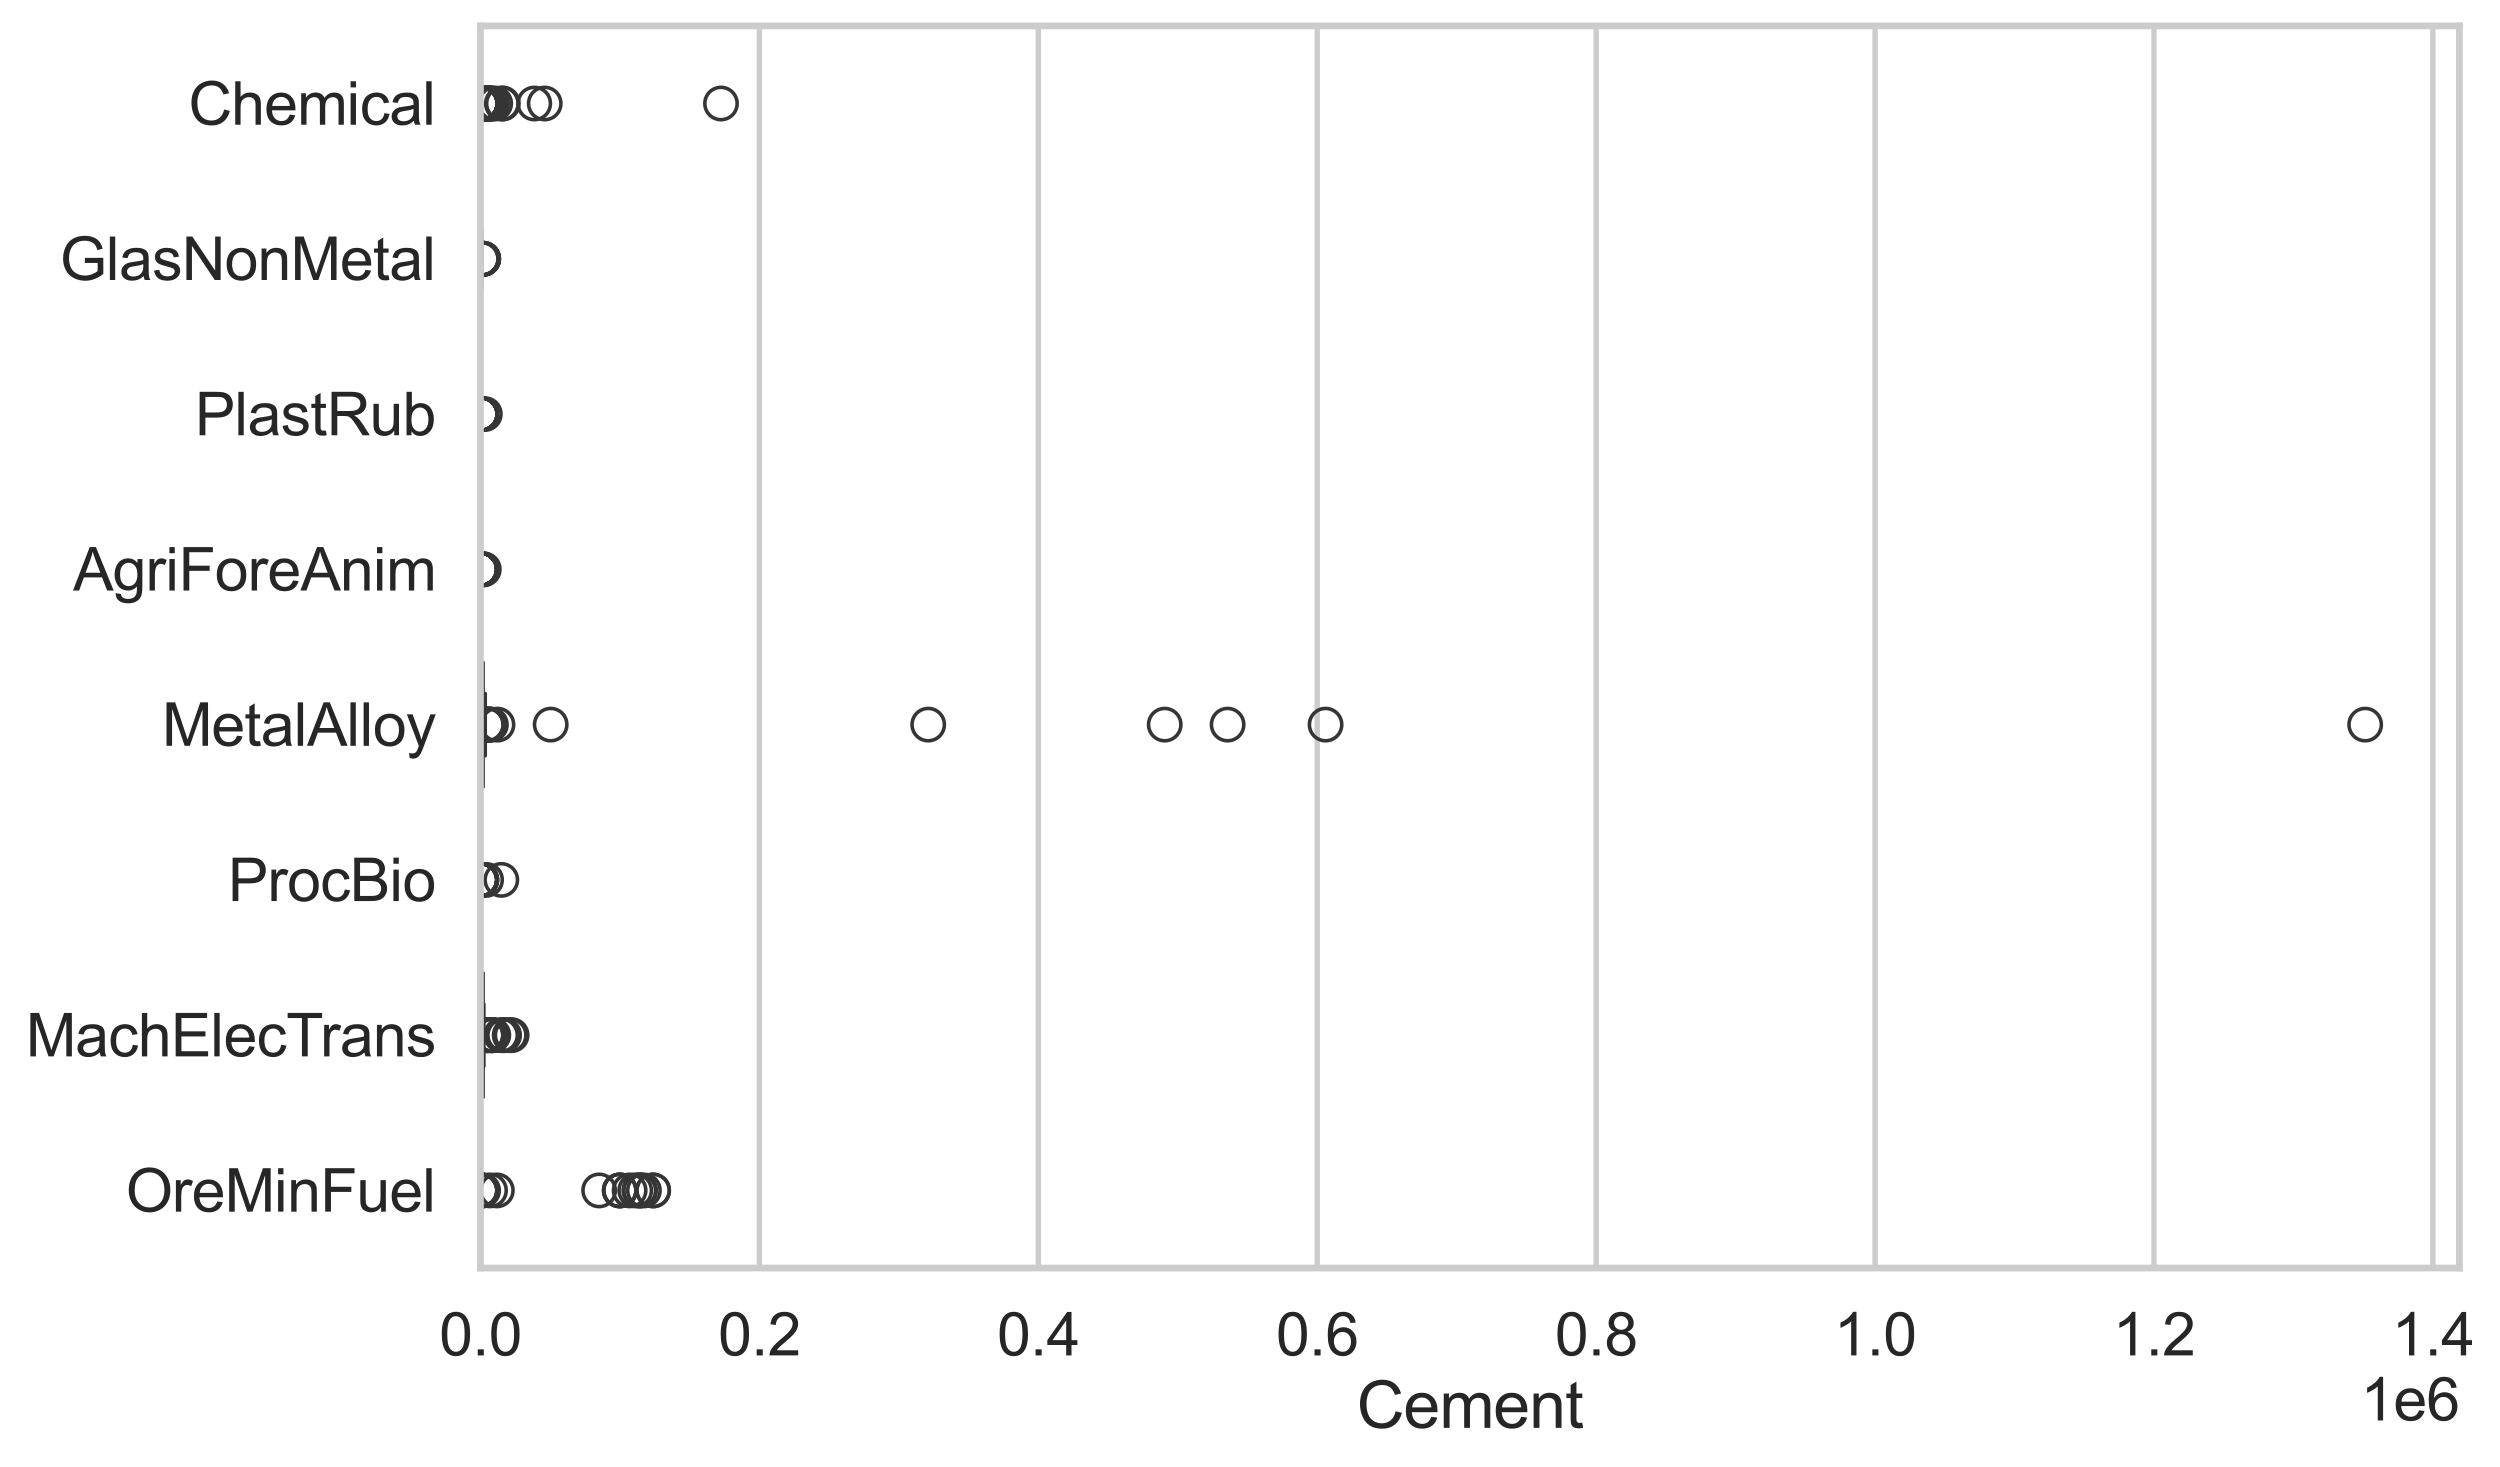 <?xml version="1.0" encoding="utf-8" standalone="no"?>
<!DOCTYPE svg PUBLIC "-//W3C//DTD SVG 1.1//EN"
  "http://www.w3.org/Graphics/SVG/1.1/DTD/svg11.dtd">
<svg xmlns:xlink="http://www.w3.org/1999/xlink" width="695.668pt" height="408.111pt" viewBox="0 0 695.668 408.111" xmlns="http://www.w3.org/2000/svg" version="1.1">
 <defs>
  <style type="text/css">*{stroke-linejoin: round; stroke-linecap: butt}</style>
 </defs>
 <g id="figure_1">
  <g id="patch_1">
   <path d="M 0 408.111 
L 695.668 408.111 
L 695.668 0 
L 0 0 
z
" style="fill: #ffffff"/>
  </g>
  <g id="axes_1">
   <g id="patch_2">
    <path d="M 133.697 352.86 
L 684.372 352.86 
L 684.372 7.2 
L 133.697 7.2 
z
" style="fill: #ffffff"/>
   </g>
   <g id="matplotlib.axis_1">
    <g id="xtick_1">
     <g id="line2d_1">
      <path d="M 133.697 352.86 
L 133.697 7.2 
" clip-path="url(#pfa78c05042)" style="fill: none; stroke: #cccccc; stroke-width: 1.5; stroke-linecap: round"/>
     </g>
     <g id="text_1">
      <!-- 0.0 -->
      <g style="fill: #262626" transform="translate(122.229 377.17) scale(0.165 -0.165)">
       <defs>
        <path id="ArialMT-30" d="M 266 2259 
Q 266 3072 433 3567 
Q 600 4063 929 4331 
Q 1259 4600 1759 4600 
Q 2128 4600 2406 4451 
Q 2684 4303 2865 4023 
Q 3047 3744 3150 3342 
Q 3253 2941 3253 2259 
Q 3253 1453 3087 958 
Q 2922 463 2592 192 
Q 2263 -78 1759 -78 
Q 1097 -78 719 397 
Q 266 969 266 2259 
z
M 844 2259 
Q 844 1131 1108 757 
Q 1372 384 1759 384 
Q 2147 384 2411 759 
Q 2675 1134 2675 2259 
Q 2675 3391 2411 3762 
Q 2147 4134 1753 4134 
Q 1366 4134 1134 3806 
Q 844 3388 844 2259 
z
" transform="scale(0.016)"/>
        <path id="ArialMT-2e" d="M 581 0 
L 581 641 
L 1222 641 
L 1222 0 
L 581 0 
z
" transform="scale(0.016)"/>
       </defs>
       <use xlink:href="#ArialMT-30"/>
       <use xlink:href="#ArialMT-2e" transform="translate(55.615 0)"/>
       <use xlink:href="#ArialMT-30" transform="translate(83.398 0)"/>
      </g>
     </g>
    </g>
    <g id="xtick_2">
     <g id="line2d_2">
      <path d="M 211.312 352.86 
L 211.312 7.2 
" clip-path="url(#pfa78c05042)" style="fill: none; stroke: #cccccc; stroke-width: 1.5; stroke-linecap: round"/>
     </g>
     <g id="text_2">
      <!-- 0.2 -->
      <g style="fill: #262626" transform="translate(199.844 377.17) scale(0.165 -0.165)">
       <defs>
        <path id="ArialMT-32" d="M 3222 541 
L 3222 0 
L 194 0 
Q 188 203 259 391 
Q 375 700 629 1000 
Q 884 1300 1366 1694 
Q 2113 2306 2375 2664 
Q 2638 3022 2638 3341 
Q 2638 3675 2398 3904 
Q 2159 4134 1775 4134 
Q 1369 4134 1125 3890 
Q 881 3647 878 3216 
L 300 3275 
Q 359 3922 746 4261 
Q 1134 4600 1788 4600 
Q 2447 4600 2831 4234 
Q 3216 3869 3216 3328 
Q 3216 3053 3103 2787 
Q 2991 2522 2730 2228 
Q 2469 1934 1863 1422 
Q 1356 997 1212 845 
Q 1069 694 975 541 
L 3222 541 
z
" transform="scale(0.016)"/>
       </defs>
       <use xlink:href="#ArialMT-30"/>
       <use xlink:href="#ArialMT-2e" transform="translate(55.615 0)"/>
       <use xlink:href="#ArialMT-32" transform="translate(83.398 0)"/>
      </g>
     </g>
    </g>
    <g id="xtick_3">
     <g id="line2d_3">
      <path d="M 288.926 352.86 
L 288.926 7.2 
" clip-path="url(#pfa78c05042)" style="fill: none; stroke: #cccccc; stroke-width: 1.5; stroke-linecap: round"/>
     </g>
     <g id="text_3">
      <!-- 0.4 -->
      <g style="fill: #262626" transform="translate(277.459 377.17) scale(0.165 -0.165)">
       <defs>
        <path id="ArialMT-34" d="M 2069 0 
L 2069 1097 
L 81 1097 
L 81 1613 
L 2172 4581 
L 2631 4581 
L 2631 1613 
L 3250 1613 
L 3250 1097 
L 2631 1097 
L 2631 0 
L 2069 0 
z
M 2069 1613 
L 2069 3678 
L 634 1613 
L 2069 1613 
z
" transform="scale(0.016)"/>
       </defs>
       <use xlink:href="#ArialMT-30"/>
       <use xlink:href="#ArialMT-2e" transform="translate(55.615 0)"/>
       <use xlink:href="#ArialMT-34" transform="translate(83.398 0)"/>
      </g>
     </g>
    </g>
    <g id="xtick_4">
     <g id="line2d_4">
      <path d="M 366.541 352.86 
L 366.541 7.2 
" clip-path="url(#pfa78c05042)" style="fill: none; stroke: #cccccc; stroke-width: 1.5; stroke-linecap: round"/>
     </g>
     <g id="text_4">
      <!-- 0.6 -->
      <g style="fill: #262626" transform="translate(355.074 377.17) scale(0.165 -0.165)">
       <defs>
        <path id="ArialMT-36" d="M 3184 3459 
L 2625 3416 
Q 2550 3747 2413 3897 
Q 2184 4138 1850 4138 
Q 1581 4138 1378 3988 
Q 1113 3794 959 3422 
Q 806 3050 800 2363 
Q 1003 2672 1297 2822 
Q 1591 2972 1913 2972 
Q 2475 2972 2870 2558 
Q 3266 2144 3266 1488 
Q 3266 1056 3080 686 
Q 2894 316 2569 119 
Q 2244 -78 1831 -78 
Q 1128 -78 684 439 
Q 241 956 241 2144 
Q 241 3472 731 4075 
Q 1159 4600 1884 4600 
Q 2425 4600 2770 4297 
Q 3116 3994 3184 3459 
z
M 888 1484 
Q 888 1194 1011 928 
Q 1134 663 1356 523 
Q 1578 384 1822 384 
Q 2178 384 2434 671 
Q 2691 959 2691 1453 
Q 2691 1928 2437 2201 
Q 2184 2475 1800 2475 
Q 1419 2475 1153 2201 
Q 888 1928 888 1484 
z
" transform="scale(0.016)"/>
       </defs>
       <use xlink:href="#ArialMT-30"/>
       <use xlink:href="#ArialMT-2e" transform="translate(55.615 0)"/>
       <use xlink:href="#ArialMT-36" transform="translate(83.398 0)"/>
      </g>
     </g>
    </g>
    <g id="xtick_5">
     <g id="line2d_5">
      <path d="M 444.156 352.86 
L 444.156 7.2 
" clip-path="url(#pfa78c05042)" style="fill: none; stroke: #cccccc; stroke-width: 1.5; stroke-linecap: round"/>
     </g>
     <g id="text_5">
      <!-- 0.8 -->
      <g style="fill: #262626" transform="translate(432.688 377.17) scale(0.165 -0.165)">
       <defs>
        <path id="ArialMT-38" d="M 1131 2484 
Q 781 2613 612 2850 
Q 444 3088 444 3419 
Q 444 3919 803 4259 
Q 1163 4600 1759 4600 
Q 2359 4600 2725 4251 
Q 3091 3903 3091 3403 
Q 3091 3084 2923 2848 
Q 2756 2613 2416 2484 
Q 2838 2347 3058 2040 
Q 3278 1734 3278 1309 
Q 3278 722 2862 322 
Q 2447 -78 1769 -78 
Q 1091 -78 675 323 
Q 259 725 259 1325 
Q 259 1772 486 2073 
Q 713 2375 1131 2484 
z
M 1019 3438 
Q 1019 3113 1228 2906 
Q 1438 2700 1772 2700 
Q 2097 2700 2305 2904 
Q 2513 3109 2513 3406 
Q 2513 3716 2298 3927 
Q 2084 4138 1766 4138 
Q 1444 4138 1231 3931 
Q 1019 3725 1019 3438 
z
M 838 1322 
Q 838 1081 952 856 
Q 1066 631 1291 507 
Q 1516 384 1775 384 
Q 2178 384 2440 643 
Q 2703 903 2703 1303 
Q 2703 1709 2433 1975 
Q 2163 2241 1756 2241 
Q 1359 2241 1098 1978 
Q 838 1716 838 1322 
z
" transform="scale(0.016)"/>
       </defs>
       <use xlink:href="#ArialMT-30"/>
       <use xlink:href="#ArialMT-2e" transform="translate(55.615 0)"/>
       <use xlink:href="#ArialMT-38" transform="translate(83.398 0)"/>
      </g>
     </g>
    </g>
    <g id="xtick_6">
     <g id="line2d_6">
      <path d="M 521.771 352.86 
L 521.771 7.2 
" clip-path="url(#pfa78c05042)" style="fill: none; stroke: #cccccc; stroke-width: 1.5; stroke-linecap: round"/>
     </g>
     <g id="text_6">
      <!-- 1.0 -->
      <g style="fill: #262626" transform="translate(510.303 377.17) scale(0.165 -0.165)">
       <defs>
        <path id="ArialMT-31" d="M 2384 0 
L 1822 0 
L 1822 3584 
Q 1619 3391 1289 3197 
Q 959 3003 697 2906 
L 697 3450 
Q 1169 3672 1522 3987 
Q 1875 4303 2022 4600 
L 2384 4600 
L 2384 0 
z
" transform="scale(0.016)"/>
       </defs>
       <use xlink:href="#ArialMT-31"/>
       <use xlink:href="#ArialMT-2e" transform="translate(55.615 0)"/>
       <use xlink:href="#ArialMT-30" transform="translate(83.398 0)"/>
      </g>
     </g>
    </g>
    <g id="xtick_7">
     <g id="line2d_7">
      <path d="M 599.385 352.86 
L 599.385 7.2 
" clip-path="url(#pfa78c05042)" style="fill: none; stroke: #cccccc; stroke-width: 1.5; stroke-linecap: round"/>
     </g>
     <g id="text_7">
      <!-- 1.2 -->
      <g style="fill: #262626" transform="translate(587.918 377.17) scale(0.165 -0.165)">
       <use xlink:href="#ArialMT-31"/>
       <use xlink:href="#ArialMT-2e" transform="translate(55.615 0)"/>
       <use xlink:href="#ArialMT-32" transform="translate(83.398 0)"/>
      </g>
     </g>
    </g>
    <g id="xtick_8">
     <g id="line2d_8">
      <path d="M 677 352.86 
L 677 7.2 
" clip-path="url(#pfa78c05042)" style="fill: none; stroke: #cccccc; stroke-width: 1.5; stroke-linecap: round"/>
     </g>
     <g id="text_8">
      <!-- 1.4 -->
      <g style="fill: #262626" transform="translate(665.533 377.17) scale(0.165 -0.165)">
       <use xlink:href="#ArialMT-31"/>
       <use xlink:href="#ArialMT-2e" transform="translate(55.615 0)"/>
       <use xlink:href="#ArialMT-34" transform="translate(83.398 0)"/>
      </g>
     </g>
    </g>
    <g id="text_9">
     <!-- Cement -->
     <g style="fill: #262626" transform="translate(377.523 397.334) scale(0.18 -0.18)">
      <defs>
       <path id="ArialMT-43" d="M 3763 1606 
L 4369 1453 
Q 4178 706 3683 314 
Q 3188 -78 2472 -78 
Q 1731 -78 1267 223 
Q 803 525 561 1097 
Q 319 1669 319 2325 
Q 319 3041 592 3573 
Q 866 4106 1370 4382 
Q 1875 4659 2481 4659 
Q 3169 4659 3637 4309 
Q 4106 3959 4291 3325 
L 3694 3184 
Q 3534 3684 3231 3912 
Q 2928 4141 2469 4141 
Q 1941 4141 1586 3887 
Q 1231 3634 1087 3207 
Q 944 2781 944 2328 
Q 944 1744 1114 1308 
Q 1284 872 1643 656 
Q 2003 441 2422 441 
Q 2931 441 3284 734 
Q 3638 1028 3763 1606 
z
" transform="scale(0.016)"/>
       <path id="ArialMT-65" d="M 2694 1069 
L 3275 997 
Q 3138 488 2766 206 
Q 2394 -75 1816 -75 
Q 1088 -75 661 373 
Q 234 822 234 1631 
Q 234 2469 665 2931 
Q 1097 3394 1784 3394 
Q 2450 3394 2872 2941 
Q 3294 2488 3294 1666 
Q 3294 1616 3291 1516 
L 816 1516 
Q 847 969 1125 678 
Q 1403 388 1819 388 
Q 2128 388 2347 550 
Q 2566 713 2694 1069 
z
M 847 1978 
L 2700 1978 
Q 2663 2397 2488 2606 
Q 2219 2931 1791 2931 
Q 1403 2931 1139 2672 
Q 875 2413 847 1978 
z
" transform="scale(0.016)"/>
       <path id="ArialMT-6d" d="M 422 0 
L 422 3319 
L 925 3319 
L 925 2853 
Q 1081 3097 1340 3245 
Q 1600 3394 1931 3394 
Q 2300 3394 2536 3241 
Q 2772 3088 2869 2813 
Q 3263 3394 3894 3394 
Q 4388 3394 4653 3120 
Q 4919 2847 4919 2278 
L 4919 0 
L 4359 0 
L 4359 2091 
Q 4359 2428 4304 2576 
Q 4250 2725 4106 2815 
Q 3963 2906 3769 2906 
Q 3419 2906 3187 2673 
Q 2956 2441 2956 1928 
L 2956 0 
L 2394 0 
L 2394 2156 
Q 2394 2531 2256 2718 
Q 2119 2906 1806 2906 
Q 1569 2906 1367 2781 
Q 1166 2656 1075 2415 
Q 984 2175 984 1722 
L 984 0 
L 422 0 
z
" transform="scale(0.016)"/>
       <path id="ArialMT-6e" d="M 422 0 
L 422 3319 
L 928 3319 
L 928 2847 
Q 1294 3394 1984 3394 
Q 2284 3394 2536 3286 
Q 2788 3178 2913 3003 
Q 3038 2828 3088 2588 
Q 3119 2431 3119 2041 
L 3119 0 
L 2556 0 
L 2556 2019 
Q 2556 2363 2490 2533 
Q 2425 2703 2258 2804 
Q 2091 2906 1866 2906 
Q 1506 2906 1245 2678 
Q 984 2450 984 1813 
L 984 0 
L 422 0 
z
" transform="scale(0.016)"/>
       <path id="ArialMT-74" d="M 1650 503 
L 1731 6 
Q 1494 -44 1306 -44 
Q 1000 -44 831 53 
Q 663 150 594 308 
Q 525 466 525 972 
L 525 2881 
L 113 2881 
L 113 3319 
L 525 3319 
L 525 4141 
L 1084 4478 
L 1084 3319 
L 1650 3319 
L 1650 2881 
L 1084 2881 
L 1084 941 
Q 1084 700 1114 631 
Q 1144 563 1211 522 
Q 1278 481 1403 481 
Q 1497 481 1650 503 
z
" transform="scale(0.016)"/>
      </defs>
      <use xlink:href="#ArialMT-43"/>
      <use xlink:href="#ArialMT-65" transform="translate(72.217 0)"/>
      <use xlink:href="#ArialMT-6d" transform="translate(127.832 0)"/>
      <use xlink:href="#ArialMT-65" transform="translate(211.133 0)"/>
      <use xlink:href="#ArialMT-6e" transform="translate(266.748 0)"/>
      <use xlink:href="#ArialMT-74" transform="translate(322.363 0)"/>
     </g>
    </g>
    <g id="text_10">
     <!-- 1e6 -->
     <g style="fill: #262626" transform="translate(656.845 395.26) scale(0.165 -0.165)">
      <use xlink:href="#ArialMT-31"/>
      <use xlink:href="#ArialMT-65" transform="translate(55.615 0)"/>
      <use xlink:href="#ArialMT-36" transform="translate(111.23 0)"/>
     </g>
    </g>
   </g>
   <g id="matplotlib.axis_2">
    <g id="ytick_1">
     <g id="text_11">
      <!-- Chemical -->
      <g style="fill: #262626" transform="translate(52.428 34.709) scale(0.165 -0.165)">
       <defs>
        <path id="ArialMT-68" d="M 422 0 
L 422 4581 
L 984 4581 
L 984 2938 
Q 1378 3394 1978 3394 
Q 2347 3394 2619 3248 
Q 2891 3103 3008 2847 
Q 3125 2591 3125 2103 
L 3125 0 
L 2563 0 
L 2563 2103 
Q 2563 2525 2380 2717 
Q 2197 2909 1863 2909 
Q 1613 2909 1392 2779 
Q 1172 2650 1078 2428 
Q 984 2206 984 1816 
L 984 0 
L 422 0 
z
" transform="scale(0.016)"/>
        <path id="ArialMT-69" d="M 425 3934 
L 425 4581 
L 988 4581 
L 988 3934 
L 425 3934 
z
M 425 0 
L 425 3319 
L 988 3319 
L 988 0 
L 425 0 
z
" transform="scale(0.016)"/>
        <path id="ArialMT-63" d="M 2588 1216 
L 3141 1144 
Q 3050 572 2676 248 
Q 2303 -75 1759 -75 
Q 1078 -75 664 370 
Q 250 816 250 1647 
Q 250 2184 428 2587 
Q 606 2991 970 3192 
Q 1334 3394 1763 3394 
Q 2303 3394 2647 3120 
Q 2991 2847 3088 2344 
L 2541 2259 
Q 2463 2594 2264 2762 
Q 2066 2931 1784 2931 
Q 1359 2931 1093 2626 
Q 828 2322 828 1663 
Q 828 994 1084 691 
Q 1341 388 1753 388 
Q 2084 388 2306 591 
Q 2528 794 2588 1216 
z
" transform="scale(0.016)"/>
        <path id="ArialMT-61" d="M 2588 409 
Q 2275 144 1986 34 
Q 1697 -75 1366 -75 
Q 819 -75 525 192 
Q 231 459 231 875 
Q 231 1119 342 1320 
Q 453 1522 633 1644 
Q 813 1766 1038 1828 
Q 1203 1872 1538 1913 
Q 2219 1994 2541 2106 
Q 2544 2222 2544 2253 
Q 2544 2597 2384 2738 
Q 2169 2928 1744 2928 
Q 1347 2928 1158 2789 
Q 969 2650 878 2297 
L 328 2372 
Q 403 2725 575 2942 
Q 747 3159 1072 3276 
Q 1397 3394 1825 3394 
Q 2250 3394 2515 3294 
Q 2781 3194 2906 3042 
Q 3031 2891 3081 2659 
Q 3109 2516 3109 2141 
L 3109 1391 
Q 3109 606 3145 398 
Q 3181 191 3288 0 
L 2700 0 
Q 2613 175 2588 409 
z
M 2541 1666 
Q 2234 1541 1622 1453 
Q 1275 1403 1131 1340 
Q 988 1278 909 1158 
Q 831 1038 831 891 
Q 831 666 1001 516 
Q 1172 366 1500 366 
Q 1825 366 2078 508 
Q 2331 650 2450 897 
Q 2541 1088 2541 1459 
L 2541 1666 
z
" transform="scale(0.016)"/>
        <path id="ArialMT-6c" d="M 409 0 
L 409 4581 
L 972 4581 
L 972 0 
L 409 0 
z
" transform="scale(0.016)"/>
       </defs>
       <use xlink:href="#ArialMT-43"/>
       <use xlink:href="#ArialMT-68" transform="translate(72.217 0)"/>
       <use xlink:href="#ArialMT-65" transform="translate(127.832 0)"/>
       <use xlink:href="#ArialMT-6d" transform="translate(183.447 0)"/>
       <use xlink:href="#ArialMT-69" transform="translate(266.748 0)"/>
       <use xlink:href="#ArialMT-63" transform="translate(288.965 0)"/>
       <use xlink:href="#ArialMT-61" transform="translate(338.965 0)"/>
       <use xlink:href="#ArialMT-6c" transform="translate(394.58 0)"/>
      </g>
     </g>
    </g>
    <g id="ytick_2">
     <g id="text_12">
      <!-- GlasNonMetal -->
      <g style="fill: #262626" transform="translate(16.659 77.916) scale(0.165 -0.165)">
       <defs>
        <path id="ArialMT-47" d="M 2638 1797 
L 2638 2334 
L 4578 2338 
L 4578 638 
Q 4131 281 3656 101 
Q 3181 -78 2681 -78 
Q 2006 -78 1454 211 
Q 903 500 622 1047 
Q 341 1594 341 2269 
Q 341 2938 620 3517 
Q 900 4097 1425 4378 
Q 1950 4659 2634 4659 
Q 3131 4659 3532 4498 
Q 3934 4338 4162 4050 
Q 4391 3763 4509 3300 
L 3963 3150 
Q 3859 3500 3706 3700 
Q 3553 3900 3268 4020 
Q 2984 4141 2638 4141 
Q 2222 4141 1919 4014 
Q 1616 3888 1430 3681 
Q 1244 3475 1141 3228 
Q 966 2803 966 2306 
Q 966 1694 1177 1281 
Q 1388 869 1791 669 
Q 2194 469 2647 469 
Q 3041 469 3416 620 
Q 3791 772 3984 944 
L 3984 1797 
L 2638 1797 
z
" transform="scale(0.016)"/>
        <path id="ArialMT-73" d="M 197 991 
L 753 1078 
Q 800 744 1014 566 
Q 1228 388 1613 388 
Q 2000 388 2187 545 
Q 2375 703 2375 916 
Q 2375 1106 2209 1216 
Q 2094 1291 1634 1406 
Q 1016 1563 777 1677 
Q 538 1791 414 1992 
Q 291 2194 291 2438 
Q 291 2659 392 2848 
Q 494 3038 669 3163 
Q 800 3259 1026 3326 
Q 1253 3394 1513 3394 
Q 1903 3394 2198 3281 
Q 2494 3169 2634 2976 
Q 2775 2784 2828 2463 
L 2278 2388 
Q 2241 2644 2061 2787 
Q 1881 2931 1553 2931 
Q 1166 2931 1000 2803 
Q 834 2675 834 2503 
Q 834 2394 903 2306 
Q 972 2216 1119 2156 
Q 1203 2125 1616 2013 
Q 2213 1853 2448 1751 
Q 2684 1650 2818 1456 
Q 2953 1263 2953 975 
Q 2953 694 2789 445 
Q 2625 197 2315 61 
Q 2006 -75 1616 -75 
Q 969 -75 630 194 
Q 291 463 197 991 
z
" transform="scale(0.016)"/>
        <path id="ArialMT-4e" d="M 488 0 
L 488 4581 
L 1109 4581 
L 3516 984 
L 3516 4581 
L 4097 4581 
L 4097 0 
L 3475 0 
L 1069 3600 
L 1069 0 
L 488 0 
z
" transform="scale(0.016)"/>
        <path id="ArialMT-6f" d="M 213 1659 
Q 213 2581 725 3025 
Q 1153 3394 1769 3394 
Q 2453 3394 2887 2945 
Q 3322 2497 3322 1706 
Q 3322 1066 3130 698 
Q 2938 331 2570 128 
Q 2203 -75 1769 -75 
Q 1072 -75 642 372 
Q 213 819 213 1659 
z
M 791 1659 
Q 791 1022 1069 705 
Q 1347 388 1769 388 
Q 2188 388 2466 706 
Q 2744 1025 2744 1678 
Q 2744 2294 2464 2611 
Q 2184 2928 1769 2928 
Q 1347 2928 1069 2612 
Q 791 2297 791 1659 
z
" transform="scale(0.016)"/>
        <path id="ArialMT-4d" d="M 475 0 
L 475 4581 
L 1388 4581 
L 2472 1338 
Q 2622 884 2691 659 
Q 2769 909 2934 1394 
L 4031 4581 
L 4847 4581 
L 4847 0 
L 4263 0 
L 4263 3834 
L 2931 0 
L 2384 0 
L 1059 3900 
L 1059 0 
L 475 0 
z
" transform="scale(0.016)"/>
       </defs>
       <use xlink:href="#ArialMT-47"/>
       <use xlink:href="#ArialMT-6c" transform="translate(77.783 0)"/>
       <use xlink:href="#ArialMT-61" transform="translate(100 0)"/>
       <use xlink:href="#ArialMT-73" transform="translate(155.615 0)"/>
       <use xlink:href="#ArialMT-4e" transform="translate(205.615 0)"/>
       <use xlink:href="#ArialMT-6f" transform="translate(277.832 0)"/>
       <use xlink:href="#ArialMT-6e" transform="translate(333.447 0)"/>
       <use xlink:href="#ArialMT-4d" transform="translate(389.062 0)"/>
       <use xlink:href="#ArialMT-65" transform="translate(472.363 0)"/>
       <use xlink:href="#ArialMT-74" transform="translate(527.979 0)"/>
       <use xlink:href="#ArialMT-61" transform="translate(555.762 0)"/>
       <use xlink:href="#ArialMT-6c" transform="translate(611.377 0)"/>
      </g>
     </g>
    </g>
    <g id="ytick_3">
     <g id="text_13">
      <!-- PlastRub -->
      <g style="fill: #262626" transform="translate(54.248 121.124) scale(0.165 -0.165)">
       <defs>
        <path id="ArialMT-50" d="M 494 0 
L 494 4581 
L 2222 4581 
Q 2678 4581 2919 4538 
Q 3256 4481 3484 4323 
Q 3713 4166 3852 3881 
Q 3991 3597 3991 3256 
Q 3991 2672 3619 2267 
Q 3247 1863 2275 1863 
L 1100 1863 
L 1100 0 
L 494 0 
z
M 1100 2403 
L 2284 2403 
Q 2872 2403 3119 2622 
Q 3366 2841 3366 3238 
Q 3366 3525 3220 3729 
Q 3075 3934 2838 4000 
Q 2684 4041 2272 4041 
L 1100 4041 
L 1100 2403 
z
" transform="scale(0.016)"/>
        <path id="ArialMT-52" d="M 503 0 
L 503 4581 
L 2534 4581 
Q 3147 4581 3465 4457 
Q 3784 4334 3975 4021 
Q 4166 3709 4166 3331 
Q 4166 2844 3850 2509 
Q 3534 2175 2875 2084 
Q 3116 1969 3241 1856 
Q 3506 1613 3744 1247 
L 4541 0 
L 3778 0 
L 3172 953 
Q 2906 1366 2734 1584 
Q 2563 1803 2427 1890 
Q 2291 1978 2150 2013 
Q 2047 2034 1813 2034 
L 1109 2034 
L 1109 0 
L 503 0 
z
M 1109 2559 
L 2413 2559 
Q 2828 2559 3062 2645 
Q 3297 2731 3419 2920 
Q 3541 3109 3541 3331 
Q 3541 3656 3305 3865 
Q 3069 4075 2559 4075 
L 1109 4075 
L 1109 2559 
z
" transform="scale(0.016)"/>
        <path id="ArialMT-75" d="M 2597 0 
L 2597 488 
Q 2209 -75 1544 -75 
Q 1250 -75 995 37 
Q 741 150 617 320 
Q 494 491 444 738 
Q 409 903 409 1263 
L 409 3319 
L 972 3319 
L 972 1478 
Q 972 1038 1006 884 
Q 1059 663 1231 536 
Q 1403 409 1656 409 
Q 1909 409 2131 539 
Q 2353 669 2445 892 
Q 2538 1116 2538 1541 
L 2538 3319 
L 3100 3319 
L 3100 0 
L 2597 0 
z
" transform="scale(0.016)"/>
        <path id="ArialMT-62" d="M 941 0 
L 419 0 
L 419 4581 
L 981 4581 
L 981 2947 
Q 1338 3394 1891 3394 
Q 2197 3394 2470 3270 
Q 2744 3147 2920 2923 
Q 3097 2700 3197 2384 
Q 3297 2069 3297 1709 
Q 3297 856 2875 390 
Q 2453 -75 1863 -75 
Q 1275 -75 941 416 
L 941 0 
z
M 934 1684 
Q 934 1088 1097 822 
Q 1363 388 1816 388 
Q 2184 388 2453 708 
Q 2722 1028 2722 1663 
Q 2722 2313 2464 2622 
Q 2206 2931 1841 2931 
Q 1472 2931 1203 2611 
Q 934 2291 934 1684 
z
" transform="scale(0.016)"/>
       </defs>
       <use xlink:href="#ArialMT-50"/>
       <use xlink:href="#ArialMT-6c" transform="translate(66.699 0)"/>
       <use xlink:href="#ArialMT-61" transform="translate(88.916 0)"/>
       <use xlink:href="#ArialMT-73" transform="translate(144.531 0)"/>
       <use xlink:href="#ArialMT-74" transform="translate(194.531 0)"/>
       <use xlink:href="#ArialMT-52" transform="translate(222.314 0)"/>
       <use xlink:href="#ArialMT-75" transform="translate(294.531 0)"/>
       <use xlink:href="#ArialMT-62" transform="translate(350.146 0)"/>
      </g>
     </g>
    </g>
    <g id="ytick_4">
     <g id="text_14">
      <!-- AgriForeAnim -->
      <g style="fill: #262626" transform="translate(20.341 164.331) scale(0.165 -0.165)">
       <defs>
        <path id="ArialMT-41" d="M -9 0 
L 1750 4581 
L 2403 4581 
L 4278 0 
L 3588 0 
L 3053 1388 
L 1138 1388 
L 634 0 
L -9 0 
z
M 1313 1881 
L 2866 1881 
L 2388 3150 
Q 2169 3728 2063 4100 
Q 1975 3659 1816 3225 
L 1313 1881 
z
" transform="scale(0.016)"/>
        <path id="ArialMT-67" d="M 319 -275 
L 866 -356 
Q 900 -609 1056 -725 
Q 1266 -881 1628 -881 
Q 2019 -881 2231 -725 
Q 2444 -569 2519 -288 
Q 2563 -116 2559 434 
Q 2191 0 1641 0 
Q 956 0 581 494 
Q 206 988 206 1678 
Q 206 2153 378 2554 
Q 550 2956 876 3175 
Q 1203 3394 1644 3394 
Q 2231 3394 2613 2919 
L 2613 3319 
L 3131 3319 
L 3131 450 
Q 3131 -325 2973 -648 
Q 2816 -972 2473 -1159 
Q 2131 -1347 1631 -1347 
Q 1038 -1347 672 -1080 
Q 306 -813 319 -275 
z
M 784 1719 
Q 784 1066 1043 766 
Q 1303 466 1694 466 
Q 2081 466 2343 764 
Q 2606 1063 2606 1700 
Q 2606 2309 2336 2618 
Q 2066 2928 1684 2928 
Q 1309 2928 1046 2623 
Q 784 2319 784 1719 
z
" transform="scale(0.016)"/>
        <path id="ArialMT-72" d="M 416 0 
L 416 3319 
L 922 3319 
L 922 2816 
Q 1116 3169 1280 3281 
Q 1444 3394 1641 3394 
Q 1925 3394 2219 3213 
L 2025 2691 
Q 1819 2813 1613 2813 
Q 1428 2813 1281 2702 
Q 1134 2591 1072 2394 
Q 978 2094 978 1738 
L 978 0 
L 416 0 
z
" transform="scale(0.016)"/>
        <path id="ArialMT-46" d="M 525 0 
L 525 4581 
L 3616 4581 
L 3616 4041 
L 1131 4041 
L 1131 2622 
L 3281 2622 
L 3281 2081 
L 1131 2081 
L 1131 0 
L 525 0 
z
" transform="scale(0.016)"/>
       </defs>
       <use xlink:href="#ArialMT-41"/>
       <use xlink:href="#ArialMT-67" transform="translate(66.699 0)"/>
       <use xlink:href="#ArialMT-72" transform="translate(122.314 0)"/>
       <use xlink:href="#ArialMT-69" transform="translate(155.615 0)"/>
       <use xlink:href="#ArialMT-46" transform="translate(177.832 0)"/>
       <use xlink:href="#ArialMT-6f" transform="translate(238.916 0)"/>
       <use xlink:href="#ArialMT-72" transform="translate(294.531 0)"/>
       <use xlink:href="#ArialMT-65" transform="translate(327.832 0)"/>
       <use xlink:href="#ArialMT-41" transform="translate(383.447 0)"/>
       <use xlink:href="#ArialMT-6e" transform="translate(450.146 0)"/>
       <use xlink:href="#ArialMT-69" transform="translate(505.762 0)"/>
       <use xlink:href="#ArialMT-6d" transform="translate(527.979 0)"/>
      </g>
     </g>
    </g>
    <g id="ytick_5">
     <g id="text_15">
      <!-- MetalAlloy -->
      <g style="fill: #262626" transform="translate(45.088 207.539) scale(0.165 -0.165)">
       <defs>
        <path id="ArialMT-79" d="M 397 -1278 
L 334 -750 
Q 519 -800 656 -800 
Q 844 -800 956 -737 
Q 1069 -675 1141 -563 
Q 1194 -478 1313 -144 
Q 1328 -97 1363 -6 
L 103 3319 
L 709 3319 
L 1400 1397 
Q 1534 1031 1641 628 
Q 1738 1016 1872 1384 
L 2581 3319 
L 3144 3319 
L 1881 -56 
Q 1678 -603 1566 -809 
Q 1416 -1088 1222 -1217 
Q 1028 -1347 759 -1347 
Q 597 -1347 397 -1278 
z
" transform="scale(0.016)"/>
       </defs>
       <use xlink:href="#ArialMT-4d"/>
       <use xlink:href="#ArialMT-65" transform="translate(83.301 0)"/>
       <use xlink:href="#ArialMT-74" transform="translate(138.916 0)"/>
       <use xlink:href="#ArialMT-61" transform="translate(166.699 0)"/>
       <use xlink:href="#ArialMT-6c" transform="translate(222.314 0)"/>
       <use xlink:href="#ArialMT-41" transform="translate(244.531 0)"/>
       <use xlink:href="#ArialMT-6c" transform="translate(311.23 0)"/>
       <use xlink:href="#ArialMT-6c" transform="translate(333.447 0)"/>
       <use xlink:href="#ArialMT-6f" transform="translate(355.664 0)"/>
       <use xlink:href="#ArialMT-79" transform="translate(411.279 0)"/>
      </g>
     </g>
    </g>
    <g id="ytick_6">
     <g id="text_16">
      <!-- ProcBio -->
      <g style="fill: #262626" transform="translate(63.424 250.746) scale(0.165 -0.165)">
       <defs>
        <path id="ArialMT-42" d="M 469 0 
L 469 4581 
L 2188 4581 
Q 2713 4581 3030 4442 
Q 3347 4303 3526 4014 
Q 3706 3725 3706 3409 
Q 3706 3116 3547 2856 
Q 3388 2597 3066 2438 
Q 3481 2316 3704 2022 
Q 3928 1728 3928 1328 
Q 3928 1006 3792 729 
Q 3656 453 3456 303 
Q 3256 153 2954 76 
Q 2653 0 2216 0 
L 469 0 
z
M 1075 2656 
L 2066 2656 
Q 2469 2656 2644 2709 
Q 2875 2778 2992 2937 
Q 3109 3097 3109 3338 
Q 3109 3566 3000 3739 
Q 2891 3913 2687 3977 
Q 2484 4041 1991 4041 
L 1075 4041 
L 1075 2656 
z
M 1075 541 
L 2216 541 
Q 2509 541 2628 563 
Q 2838 600 2978 687 
Q 3119 775 3209 942 
Q 3300 1109 3300 1328 
Q 3300 1584 3169 1773 
Q 3038 1963 2805 2039 
Q 2572 2116 2134 2116 
L 1075 2116 
L 1075 541 
z
" transform="scale(0.016)"/>
       </defs>
       <use xlink:href="#ArialMT-50"/>
       <use xlink:href="#ArialMT-72" transform="translate(66.699 0)"/>
       <use xlink:href="#ArialMT-6f" transform="translate(100 0)"/>
       <use xlink:href="#ArialMT-63" transform="translate(155.615 0)"/>
       <use xlink:href="#ArialMT-42" transform="translate(205.615 0)"/>
       <use xlink:href="#ArialMT-69" transform="translate(272.314 0)"/>
       <use xlink:href="#ArialMT-6f" transform="translate(294.531 0)"/>
      </g>
     </g>
    </g>
    <g id="ytick_7">
     <g id="text_17">
      <!-- MachElecTrans -->
      <g style="fill: #262626" transform="translate(7.2 293.954) scale(0.165 -0.165)">
       <defs>
        <path id="ArialMT-45" d="M 506 0 
L 506 4581 
L 3819 4581 
L 3819 4041 
L 1113 4041 
L 1113 2638 
L 3647 2638 
L 3647 2100 
L 1113 2100 
L 1113 541 
L 3925 541 
L 3925 0 
L 506 0 
z
" transform="scale(0.016)"/>
        <path id="ArialMT-54" d="M 1659 0 
L 1659 4041 
L 150 4041 
L 150 4581 
L 3781 4581 
L 3781 4041 
L 2266 4041 
L 2266 0 
L 1659 0 
z
" transform="scale(0.016)"/>
       </defs>
       <use xlink:href="#ArialMT-4d"/>
       <use xlink:href="#ArialMT-61" transform="translate(83.301 0)"/>
       <use xlink:href="#ArialMT-63" transform="translate(138.916 0)"/>
       <use xlink:href="#ArialMT-68" transform="translate(188.916 0)"/>
       <use xlink:href="#ArialMT-45" transform="translate(244.531 0)"/>
       <use xlink:href="#ArialMT-6c" transform="translate(311.23 0)"/>
       <use xlink:href="#ArialMT-65" transform="translate(333.447 0)"/>
       <use xlink:href="#ArialMT-63" transform="translate(389.062 0)"/>
       <use xlink:href="#ArialMT-54" transform="translate(439.062 0)"/>
       <use xlink:href="#ArialMT-72" transform="translate(496.396 0)"/>
       <use xlink:href="#ArialMT-61" transform="translate(529.697 0)"/>
       <use xlink:href="#ArialMT-6e" transform="translate(585.312 0)"/>
       <use xlink:href="#ArialMT-73" transform="translate(640.928 0)"/>
      </g>
     </g>
    </g>
    <g id="ytick_8">
     <g id="text_18">
      <!-- OreMinFuel -->
      <g style="fill: #262626" transform="translate(35.013 337.161) scale(0.165 -0.165)">
       <defs>
        <path id="ArialMT-4f" d="M 309 2231 
Q 309 3372 921 4017 
Q 1534 4663 2503 4663 
Q 3138 4663 3647 4359 
Q 4156 4056 4423 3514 
Q 4691 2972 4691 2284 
Q 4691 1588 4409 1038 
Q 4128 488 3612 205 
Q 3097 -78 2500 -78 
Q 1853 -78 1343 234 
Q 834 547 571 1087 
Q 309 1628 309 2231 
z
M 934 2222 
Q 934 1394 1379 917 
Q 1825 441 2497 441 
Q 3181 441 3623 922 
Q 4066 1403 4066 2288 
Q 4066 2847 3877 3264 
Q 3688 3681 3323 3911 
Q 2959 4141 2506 4141 
Q 1863 4141 1398 3698 
Q 934 3256 934 2222 
z
" transform="scale(0.016)"/>
       </defs>
       <use xlink:href="#ArialMT-4f"/>
       <use xlink:href="#ArialMT-72" transform="translate(77.783 0)"/>
       <use xlink:href="#ArialMT-65" transform="translate(111.084 0)"/>
       <use xlink:href="#ArialMT-4d" transform="translate(166.699 0)"/>
       <use xlink:href="#ArialMT-69" transform="translate(250 0)"/>
       <use xlink:href="#ArialMT-6e" transform="translate(272.217 0)"/>
       <use xlink:href="#ArialMT-46" transform="translate(327.832 0)"/>
       <use xlink:href="#ArialMT-75" transform="translate(388.916 0)"/>
       <use xlink:href="#ArialMT-65" transform="translate(444.531 0)"/>
       <use xlink:href="#ArialMT-6c" transform="translate(500.146 0)"/>
      </g>
     </g>
    </g>
   </g>
   <g id="patch_3">
    <path d="M 133.713 11.521 
L 133.713 46.087 
L 133.761 46.087 
L 133.761 11.521 
L 133.713 11.521 
z
" clip-path="url(#pfa78c05042)" style="fill: #ca74db; stroke: #353535; stroke-linejoin: miter"/>
   </g>
   <g id="line2d_9">
    <path d="M 133.713 28.804 
L 133.697 28.804 
" clip-path="url(#pfa78c05042)" style="fill: none; stroke: #353535"/>
   </g>
   <g id="line2d_10">
    <path d="M 133.761 28.804 
L 133.831 28.804 
" clip-path="url(#pfa78c05042)" style="fill: none; stroke: #353535"/>
   </g>
   <g id="line2d_11">
    <path d="M 133.697 20.162 
L 133.697 37.445 
" clip-path="url(#pfa78c05042)" style="fill: none; stroke: #353535; stroke-linecap: round"/>
   </g>
   <g id="line2d_12">
    <path d="M 133.831 20.162 
L 133.831 37.445 
" clip-path="url(#pfa78c05042)" style="fill: none; stroke: #353535; stroke-linecap: round"/>
   </g>
   <g id="line2d_13">
    <defs>
     <path id="m7d996caaf9" d="M 0 4.5 
C 1.193 4.5 2.338 4.026 3.182 3.182 
C 4.026 2.338 4.5 1.193 4.5 0 
C 4.5 -1.193 4.026 -2.338 3.182 -3.182 
C 2.338 -4.026 1.193 -4.5 0 -4.5 
C -1.193 -4.5 -2.338 -4.026 -3.182 -3.182 
C -4.026 -2.338 -4.5 -1.193 -4.5 0 
C -4.5 1.193 -4.026 2.338 -3.182 3.182 
C -2.338 4.026 -1.193 4.5 0 4.5 
z
" style="stroke: #353535"/>
    </defs>
    <g clip-path="url(#pfa78c05042)">
     <use xlink:href="#m7d996caaf9" x="133.933" y="28.804" style="fill-opacity: 0; stroke: #353535"/>
     <use xlink:href="#m7d996caaf9" x="133.911" y="28.804" style="fill-opacity: 0; stroke: #353535"/>
     <use xlink:href="#m7d996caaf9" x="139.65" y="28.804" style="fill-opacity: 0; stroke: #353535"/>
     <use xlink:href="#m7d996caaf9" x="133.872" y="28.804" style="fill-opacity: 0; stroke: #353535"/>
     <use xlink:href="#m7d996caaf9" x="136.912" y="28.804" style="fill-opacity: 0; stroke: #353535"/>
     <use xlink:href="#m7d996caaf9" x="134.47" y="28.804" style="fill-opacity: 0; stroke: #353535"/>
     <use xlink:href="#m7d996caaf9" x="134.033" y="28.804" style="fill-opacity: 0; stroke: #353535"/>
     <use xlink:href="#m7d996caaf9" x="134.116" y="28.804" style="fill-opacity: 0; stroke: #353535"/>
     <use xlink:href="#m7d996caaf9" x="133.889" y="28.804" style="fill-opacity: 0; stroke: #353535"/>
     <use xlink:href="#m7d996caaf9" x="136.2" y="28.804" style="fill-opacity: 0; stroke: #353535"/>
     <use xlink:href="#m7d996caaf9" x="134.005" y="28.804" style="fill-opacity: 0; stroke: #353535"/>
     <use xlink:href="#m7d996caaf9" x="134.061" y="28.804" style="fill-opacity: 0; stroke: #353535"/>
     <use xlink:href="#m7d996caaf9" x="133.857" y="28.804" style="fill-opacity: 0; stroke: #353535"/>
     <use xlink:href="#m7d996caaf9" x="133.853" y="28.804" style="fill-opacity: 0; stroke: #353535"/>
     <use xlink:href="#m7d996caaf9" x="134.148" y="28.804" style="fill-opacity: 0; stroke: #353535"/>
     <use xlink:href="#m7d996caaf9" x="136.184" y="28.804" style="fill-opacity: 0; stroke: #353535"/>
     <use xlink:href="#m7d996caaf9" x="134.4" y="28.804" style="fill-opacity: 0; stroke: #353535"/>
     <use xlink:href="#m7d996caaf9" x="139.918" y="28.804" style="fill-opacity: 0; stroke: #353535"/>
     <use xlink:href="#m7d996caaf9" x="135.663" y="28.804" style="fill-opacity: 0; stroke: #353535"/>
     <use xlink:href="#m7d996caaf9" x="133.848" y="28.804" style="fill-opacity: 0; stroke: #353535"/>
     <use xlink:href="#m7d996caaf9" x="134.581" y="28.804" style="fill-opacity: 0; stroke: #353535"/>
     <use xlink:href="#m7d996caaf9" x="134.006" y="28.804" style="fill-opacity: 0; stroke: #353535"/>
     <use xlink:href="#m7d996caaf9" x="133.994" y="28.804" style="fill-opacity: 0; stroke: #353535"/>
     <use xlink:href="#m7d996caaf9" x="133.945" y="28.804" style="fill-opacity: 0; stroke: #353535"/>
     <use xlink:href="#m7d996caaf9" x="133.949" y="28.804" style="fill-opacity: 0; stroke: #353535"/>
     <use xlink:href="#m7d996caaf9" x="133.91" y="28.804" style="fill-opacity: 0; stroke: #353535"/>
     <use xlink:href="#m7d996caaf9" x="133.87" y="28.804" style="fill-opacity: 0; stroke: #353535"/>
     <use xlink:href="#m7d996caaf9" x="134.08" y="28.804" style="fill-opacity: 0; stroke: #353535"/>
     <use xlink:href="#m7d996caaf9" x="133.914" y="28.804" style="fill-opacity: 0; stroke: #353535"/>
     <use xlink:href="#m7d996caaf9" x="134.311" y="28.804" style="fill-opacity: 0; stroke: #353535"/>
     <use xlink:href="#m7d996caaf9" x="133.888" y="28.804" style="fill-opacity: 0; stroke: #353535"/>
     <use xlink:href="#m7d996caaf9" x="134.169" y="28.804" style="fill-opacity: 0; stroke: #353535"/>
     <use xlink:href="#m7d996caaf9" x="134.093" y="28.804" style="fill-opacity: 0; stroke: #353535"/>
     <use xlink:href="#m7d996caaf9" x="134.274" y="28.804" style="fill-opacity: 0; stroke: #353535"/>
     <use xlink:href="#m7d996caaf9" x="134.237" y="28.804" style="fill-opacity: 0; stroke: #353535"/>
     <use xlink:href="#m7d996caaf9" x="134.235" y="28.804" style="fill-opacity: 0; stroke: #353535"/>
     <use xlink:href="#m7d996caaf9" x="133.943" y="28.804" style="fill-opacity: 0; stroke: #353535"/>
     <use xlink:href="#m7d996caaf9" x="133.869" y="28.804" style="fill-opacity: 0; stroke: #353535"/>
     <use xlink:href="#m7d996caaf9" x="133.89" y="28.804" style="fill-opacity: 0; stroke: #353535"/>
     <use xlink:href="#m7d996caaf9" x="134.034" y="28.804" style="fill-opacity: 0; stroke: #353535"/>
     <use xlink:href="#m7d996caaf9" x="133.856" y="28.804" style="fill-opacity: 0; stroke: #353535"/>
     <use xlink:href="#m7d996caaf9" x="136.444" y="28.804" style="fill-opacity: 0; stroke: #353535"/>
     <use xlink:href="#m7d996caaf9" x="133.909" y="28.804" style="fill-opacity: 0; stroke: #353535"/>
     <use xlink:href="#m7d996caaf9" x="133.936" y="28.804" style="fill-opacity: 0; stroke: #353535"/>
     <use xlink:href="#m7d996caaf9" x="134.069" y="28.804" style="fill-opacity: 0; stroke: #353535"/>
     <use xlink:href="#m7d996caaf9" x="134.071" y="28.804" style="fill-opacity: 0; stroke: #353535"/>
     <use xlink:href="#m7d996caaf9" x="134.612" y="28.804" style="fill-opacity: 0; stroke: #353535"/>
     <use xlink:href="#m7d996caaf9" x="134.8" y="28.804" style="fill-opacity: 0; stroke: #353535"/>
     <use xlink:href="#m7d996caaf9" x="134.746" y="28.804" style="fill-opacity: 0; stroke: #353535"/>
     <use xlink:href="#m7d996caaf9" x="133.87" y="28.804" style="fill-opacity: 0; stroke: #353535"/>
     <use xlink:href="#m7d996caaf9" x="134.699" y="28.804" style="fill-opacity: 0; stroke: #353535"/>
     <use xlink:href="#m7d996caaf9" x="134.381" y="28.804" style="fill-opacity: 0; stroke: #353535"/>
     <use xlink:href="#m7d996caaf9" x="133.874" y="28.804" style="fill-opacity: 0; stroke: #353535"/>
     <use xlink:href="#m7d996caaf9" x="148.666" y="28.804" style="fill-opacity: 0; stroke: #353535"/>
     <use xlink:href="#m7d996caaf9" x="133.883" y="28.804" style="fill-opacity: 0; stroke: #353535"/>
     <use xlink:href="#m7d996caaf9" x="200.626" y="28.804" style="fill-opacity: 0; stroke: #353535"/>
     <use xlink:href="#m7d996caaf9" x="151.58" y="28.804" style="fill-opacity: 0; stroke: #353535"/>
     <use xlink:href="#m7d996caaf9" x="137.795" y="28.804" style="fill-opacity: 0; stroke: #353535"/>
     <use xlink:href="#m7d996caaf9" x="133.871" y="28.804" style="fill-opacity: 0; stroke: #353535"/>
     <use xlink:href="#m7d996caaf9" x="133.909" y="28.804" style="fill-opacity: 0; stroke: #353535"/>
     <use xlink:href="#m7d996caaf9" x="134.246" y="28.804" style="fill-opacity: 0; stroke: #353535"/>
     <use xlink:href="#m7d996caaf9" x="133.89" y="28.804" style="fill-opacity: 0; stroke: #353535"/>
     <use xlink:href="#m7d996caaf9" x="134.424" y="28.804" style="fill-opacity: 0; stroke: #353535"/>
     <use xlink:href="#m7d996caaf9" x="133.873" y="28.804" style="fill-opacity: 0; stroke: #353535"/>
     <use xlink:href="#m7d996caaf9" x="133.836" y="28.804" style="fill-opacity: 0; stroke: #353535"/>
     <use xlink:href="#m7d996caaf9" x="135.014" y="28.804" style="fill-opacity: 0; stroke: #353535"/>
     <use xlink:href="#m7d996caaf9" x="134.035" y="28.804" style="fill-opacity: 0; stroke: #353535"/>
     <use xlink:href="#m7d996caaf9" x="136.129" y="28.804" style="fill-opacity: 0; stroke: #353535"/>
     <use xlink:href="#m7d996caaf9" x="133.853" y="28.804" style="fill-opacity: 0; stroke: #353535"/>
     <use xlink:href="#m7d996caaf9" x="133.938" y="28.804" style="fill-opacity: 0; stroke: #353535"/>
     <use xlink:href="#m7d996caaf9" x="135.941" y="28.804" style="fill-opacity: 0; stroke: #353535"/>
     <use xlink:href="#m7d996caaf9" x="134.394" y="28.804" style="fill-opacity: 0; stroke: #353535"/>
     <use xlink:href="#m7d996caaf9" x="135.972" y="28.804" style="fill-opacity: 0; stroke: #353535"/>
     <use xlink:href="#m7d996caaf9" x="134.209" y="28.804" style="fill-opacity: 0; stroke: #353535"/>
     <use xlink:href="#m7d996caaf9" x="134.751" y="28.804" style="fill-opacity: 0; stroke: #353535"/>
     <use xlink:href="#m7d996caaf9" x="134.872" y="28.804" style="fill-opacity: 0; stroke: #353535"/>
    </g>
   </g>
   <g id="patch_4">
    <path d="M 133.699 54.728 
L 133.699 89.294 
L 133.838 89.294 
L 133.838 54.728 
L 133.699 54.728 
z
" clip-path="url(#pfa78c05042)" style="fill: #5ca236; stroke: #353535; stroke-linejoin: miter"/>
   </g>
   <g id="line2d_14">
    <path d="M 133.699 72.011 
L 133.696 72.011 
" clip-path="url(#pfa78c05042)" style="fill: none; stroke: #353535"/>
   </g>
   <g id="line2d_15">
    <path d="M 133.838 72.011 
L 134.006 72.011 
" clip-path="url(#pfa78c05042)" style="fill: none; stroke: #353535"/>
   </g>
   <g id="line2d_16">
    <path d="M 133.696 63.37 
L 133.696 80.653 
" clip-path="url(#pfa78c05042)" style="fill: none; stroke: #353535; stroke-linecap: round"/>
   </g>
   <g id="line2d_17">
    <path d="M 134.006 63.37 
L 134.006 80.653 
" clip-path="url(#pfa78c05042)" style="fill: none; stroke: #353535; stroke-linecap: round"/>
   </g>
   <g id="line2d_18">
    <g clip-path="url(#pfa78c05042)">
     <use xlink:href="#m7d996caaf9" x="134.475" y="72.011" style="fill-opacity: 0; stroke: #353535"/>
     <use xlink:href="#m7d996caaf9" x="134.445" y="72.011" style="fill-opacity: 0; stroke: #353535"/>
     <use xlink:href="#m7d996caaf9" x="134.063" y="72.011" style="fill-opacity: 0; stroke: #353535"/>
     <use xlink:href="#m7d996caaf9" x="134.133" y="72.011" style="fill-opacity: 0; stroke: #353535"/>
     <use xlink:href="#m7d996caaf9" x="134.27" y="72.011" style="fill-opacity: 0; stroke: #353535"/>
     <use xlink:href="#m7d996caaf9" x="134.251" y="72.011" style="fill-opacity: 0; stroke: #353535"/>
     <use xlink:href="#m7d996caaf9" x="134.424" y="72.011" style="fill-opacity: 0; stroke: #353535"/>
     <use xlink:href="#m7d996caaf9" x="134.105" y="72.011" style="fill-opacity: 0; stroke: #353535"/>
     <use xlink:href="#m7d996caaf9" x="134.43" y="72.011" style="fill-opacity: 0; stroke: #353535"/>
     <use xlink:href="#m7d996caaf9" x="134.412" y="72.011" style="fill-opacity: 0; stroke: #353535"/>
    </g>
   </g>
   <g id="patch_5">
    <path d="M 133.716 97.936 
L 133.716 132.502 
L 133.741 132.502 
L 133.741 97.936 
L 133.716 97.936 
z
" clip-path="url(#pfa78c05042)" style="fill: #68afd7; stroke: #353535; stroke-linejoin: miter"/>
   </g>
   <g id="line2d_19">
    <path d="M 133.716 115.219 
L 133.698 115.219 
" clip-path="url(#pfa78c05042)" style="fill: none; stroke: #353535"/>
   </g>
   <g id="line2d_20">
    <path d="M 133.741 115.219 
L 133.771 115.219 
" clip-path="url(#pfa78c05042)" style="fill: none; stroke: #353535"/>
   </g>
   <g id="line2d_21">
    <path d="M 133.698 106.577 
L 133.698 123.86 
" clip-path="url(#pfa78c05042)" style="fill: none; stroke: #353535; stroke-linecap: round"/>
   </g>
   <g id="line2d_22">
    <path d="M 133.771 106.577 
L 133.771 123.86 
" clip-path="url(#pfa78c05042)" style="fill: none; stroke: #353535; stroke-linecap: round"/>
   </g>
   <g id="line2d_23">
    <g clip-path="url(#pfa78c05042)">
     <use xlink:href="#m7d996caaf9" x="133.79" y="115.219" style="fill-opacity: 0; stroke: #353535"/>
     <use xlink:href="#m7d996caaf9" x="133.807" y="115.219" style="fill-opacity: 0; stroke: #353535"/>
     <use xlink:href="#m7d996caaf9" x="133.829" y="115.219" style="fill-opacity: 0; stroke: #353535"/>
     <use xlink:href="#m7d996caaf9" x="133.83" y="115.219" style="fill-opacity: 0; stroke: #353535"/>
     <use xlink:href="#m7d996caaf9" x="133.818" y="115.219" style="fill-opacity: 0; stroke: #353535"/>
     <use xlink:href="#m7d996caaf9" x="133.816" y="115.219" style="fill-opacity: 0; stroke: #353535"/>
     <use xlink:href="#m7d996caaf9" x="134.902" y="115.219" style="fill-opacity: 0; stroke: #353535"/>
    </g>
   </g>
   <g id="patch_6">
    <path d="M 133.699 141.143 
L 133.699 175.709 
L 133.705 175.709 
L 133.705 141.143 
L 133.699 141.143 
z
" clip-path="url(#pfa78c05042)" style="fill: #daac58; stroke: #353535; stroke-linejoin: miter"/>
   </g>
   <g id="line2d_24">
    <path d="M 133.699 158.426 
L 133.697 158.426 
" clip-path="url(#pfa78c05042)" style="fill: none; stroke: #353535"/>
   </g>
   <g id="line2d_25">
    <path d="M 133.705 158.426 
L 133.713 158.426 
" clip-path="url(#pfa78c05042)" style="fill: none; stroke: #353535"/>
   </g>
   <g id="line2d_26">
    <path d="M 133.697 149.785 
L 133.697 167.068 
" clip-path="url(#pfa78c05042)" style="fill: none; stroke: #353535; stroke-linecap: round"/>
   </g>
   <g id="line2d_27">
    <path d="M 133.713 149.785 
L 133.713 167.068 
" clip-path="url(#pfa78c05042)" style="fill: none; stroke: #353535; stroke-linecap: round"/>
   </g>
   <g id="line2d_28">
    <g clip-path="url(#pfa78c05042)">
     <use xlink:href="#m7d996caaf9" x="133.72" y="158.426" style="fill-opacity: 0; stroke: #353535"/>
     <use xlink:href="#m7d996caaf9" x="133.716" y="158.426" style="fill-opacity: 0; stroke: #353535"/>
     <use xlink:href="#m7d996caaf9" x="134.62" y="158.426" style="fill-opacity: 0; stroke: #353535"/>
     <use xlink:href="#m7d996caaf9" x="133.715" y="158.426" style="fill-opacity: 0; stroke: #353535"/>
     <use xlink:href="#m7d996caaf9" x="133.717" y="158.426" style="fill-opacity: 0; stroke: #353535"/>
     <use xlink:href="#m7d996caaf9" x="133.715" y="158.426" style="fill-opacity: 0; stroke: #353535"/>
     <use xlink:href="#m7d996caaf9" x="133.727" y="158.426" style="fill-opacity: 0; stroke: #353535"/>
     <use xlink:href="#m7d996caaf9" x="133.742" y="158.426" style="fill-opacity: 0; stroke: #353535"/>
     <use xlink:href="#m7d996caaf9" x="133.714" y="158.426" style="fill-opacity: 0; stroke: #353535"/>
     <use xlink:href="#m7d996caaf9" x="133.718" y="158.426" style="fill-opacity: 0; stroke: #353535"/>
     <use xlink:href="#m7d996caaf9" x="133.716" y="158.426" style="fill-opacity: 0; stroke: #353535"/>
     <use xlink:href="#m7d996caaf9" x="133.726" y="158.426" style="fill-opacity: 0; stroke: #353535"/>
     <use xlink:href="#m7d996caaf9" x="134.364" y="158.426" style="fill-opacity: 0; stroke: #353535"/>
     <use xlink:href="#m7d996caaf9" x="133.78" y="158.426" style="fill-opacity: 0; stroke: #353535"/>
     <use xlink:href="#m7d996caaf9" x="133.715" y="158.426" style="fill-opacity: 0; stroke: #353535"/>
     <use xlink:href="#m7d996caaf9" x="134.144" y="158.426" style="fill-opacity: 0; stroke: #353535"/>
     <use xlink:href="#m7d996caaf9" x="133.715" y="158.426" style="fill-opacity: 0; stroke: #353535"/>
     <use xlink:href="#m7d996caaf9" x="133.714" y="158.426" style="fill-opacity: 0; stroke: #353535"/>
     <use xlink:href="#m7d996caaf9" x="133.72" y="158.426" style="fill-opacity: 0; stroke: #353535"/>
     <use xlink:href="#m7d996caaf9" x="133.721" y="158.426" style="fill-opacity: 0; stroke: #353535"/>
     <use xlink:href="#m7d996caaf9" x="133.724" y="158.426" style="fill-opacity: 0; stroke: #353535"/>
     <use xlink:href="#m7d996caaf9" x="133.719" y="158.426" style="fill-opacity: 0; stroke: #353535"/>
     <use xlink:href="#m7d996caaf9" x="133.719" y="158.426" style="fill-opacity: 0; stroke: #353535"/>
     <use xlink:href="#m7d996caaf9" x="133.8" y="158.426" style="fill-opacity: 0; stroke: #353535"/>
     <use xlink:href="#m7d996caaf9" x="133.725" y="158.426" style="fill-opacity: 0; stroke: #353535"/>
    </g>
   </g>
   <g id="patch_7">
    <path d="M 133.723 184.351 
L 133.723 218.917 
L 134.423 218.917 
L 134.423 184.351 
L 133.723 184.351 
z
" clip-path="url(#pfa78c05042)" style="fill: #166c9c; stroke: #353535; stroke-linejoin: miter"/>
   </g>
   <g id="line2d_29">
    <path d="M 133.723 201.634 
L 133.697 201.634 
" clip-path="url(#pfa78c05042)" style="fill: none; stroke: #353535"/>
   </g>
   <g id="line2d_30">
    <path d="M 134.423 201.634 
L 135.026 201.634 
" clip-path="url(#pfa78c05042)" style="fill: none; stroke: #353535"/>
   </g>
   <g id="line2d_31">
    <path d="M 133.697 192.992 
L 133.697 210.275 
" clip-path="url(#pfa78c05042)" style="fill: none; stroke: #353535; stroke-linecap: round"/>
   </g>
   <g id="line2d_32">
    <path d="M 135.026 192.992 
L 135.026 210.275 
" clip-path="url(#pfa78c05042)" style="fill: none; stroke: #353535; stroke-linecap: round"/>
   </g>
   <g id="line2d_33">
    <g clip-path="url(#pfa78c05042)">
     <use xlink:href="#m7d996caaf9" x="136.18" y="201.634" style="fill-opacity: 0; stroke: #353535"/>
     <use xlink:href="#m7d996caaf9" x="135.475" y="201.634" style="fill-opacity: 0; stroke: #353535"/>
     <use xlink:href="#m7d996caaf9" x="324.103" y="201.634" style="fill-opacity: 0; stroke: #353535"/>
     <use xlink:href="#m7d996caaf9" x="135.524" y="201.634" style="fill-opacity: 0; stroke: #353535"/>
     <use xlink:href="#m7d996caaf9" x="136.595" y="201.634" style="fill-opacity: 0; stroke: #353535"/>
     <use xlink:href="#m7d996caaf9" x="341.606" y="201.634" style="fill-opacity: 0; stroke: #353535"/>
     <use xlink:href="#m7d996caaf9" x="136.185" y="201.634" style="fill-opacity: 0; stroke: #353535"/>
     <use xlink:href="#m7d996caaf9" x="658.149" y="201.634" style="fill-opacity: 0; stroke: #353535"/>
     <use xlink:href="#m7d996caaf9" x="136.177" y="201.634" style="fill-opacity: 0; stroke: #353535"/>
     <use xlink:href="#m7d996caaf9" x="368.867" y="201.634" style="fill-opacity: 0; stroke: #353535"/>
     <use xlink:href="#m7d996caaf9" x="258.289" y="201.634" style="fill-opacity: 0; stroke: #353535"/>
     <use xlink:href="#m7d996caaf9" x="153.241" y="201.634" style="fill-opacity: 0; stroke: #353535"/>
     <use xlink:href="#m7d996caaf9" x="138.43" y="201.634" style="fill-opacity: 0; stroke: #353535"/>
     <use xlink:href="#m7d996caaf9" x="135.695" y="201.634" style="fill-opacity: 0; stroke: #353535"/>
    </g>
   </g>
   <g id="patch_8">
    <path d="M 133.699 227.558 
L 133.699 262.124 
L 133.712 262.124 
L 133.712 227.558 
L 133.699 227.558 
z
" clip-path="url(#pfa78c05042)" style="fill: #ba611b; stroke: #353535; stroke-linejoin: miter"/>
   </g>
   <g id="line2d_34">
    <path d="M 133.699 244.841 
L 133.697 244.841 
" clip-path="url(#pfa78c05042)" style="fill: none; stroke: #353535"/>
   </g>
   <g id="line2d_35">
    <path d="M 133.712 244.841 
L 133.726 244.841 
" clip-path="url(#pfa78c05042)" style="fill: none; stroke: #353535"/>
   </g>
   <g id="line2d_36">
    <path d="M 133.697 236.2 
L 133.697 253.483 
" clip-path="url(#pfa78c05042)" style="fill: none; stroke: #353535; stroke-linecap: round"/>
   </g>
   <g id="line2d_37">
    <path d="M 133.726 236.2 
L 133.726 253.483 
" clip-path="url(#pfa78c05042)" style="fill: none; stroke: #353535; stroke-linecap: round"/>
   </g>
   <g id="line2d_38">
    <g clip-path="url(#pfa78c05042)">
     <use xlink:href="#m7d996caaf9" x="133.802" y="244.841" style="fill-opacity: 0; stroke: #353535"/>
     <use xlink:href="#m7d996caaf9" x="133.742" y="244.841" style="fill-opacity: 0; stroke: #353535"/>
     <use xlink:href="#m7d996caaf9" x="133.735" y="244.841" style="fill-opacity: 0; stroke: #353535"/>
     <use xlink:href="#m7d996caaf9" x="133.734" y="244.841" style="fill-opacity: 0; stroke: #353535"/>
     <use xlink:href="#m7d996caaf9" x="133.922" y="244.841" style="fill-opacity: 0; stroke: #353535"/>
     <use xlink:href="#m7d996caaf9" x="133.823" y="244.841" style="fill-opacity: 0; stroke: #353535"/>
     <use xlink:href="#m7d996caaf9" x="133.87" y="244.841" style="fill-opacity: 0; stroke: #353535"/>
     <use xlink:href="#m7d996caaf9" x="133.759" y="244.841" style="fill-opacity: 0; stroke: #353535"/>
     <use xlink:href="#m7d996caaf9" x="133.824" y="244.841" style="fill-opacity: 0; stroke: #353535"/>
     <use xlink:href="#m7d996caaf9" x="139.501" y="244.841" style="fill-opacity: 0; stroke: #353535"/>
     <use xlink:href="#m7d996caaf9" x="133.804" y="244.841" style="fill-opacity: 0; stroke: #353535"/>
     <use xlink:href="#m7d996caaf9" x="133.935" y="244.841" style="fill-opacity: 0; stroke: #353535"/>
     <use xlink:href="#m7d996caaf9" x="133.743" y="244.841" style="fill-opacity: 0; stroke: #353535"/>
     <use xlink:href="#m7d996caaf9" x="133.734" y="244.841" style="fill-opacity: 0; stroke: #353535"/>
     <use xlink:href="#m7d996caaf9" x="133.736" y="244.841" style="fill-opacity: 0; stroke: #353535"/>
     <use xlink:href="#m7d996caaf9" x="135.26" y="244.841" style="fill-opacity: 0; stroke: #353535"/>
     <use xlink:href="#m7d996caaf9" x="133.737" y="244.841" style="fill-opacity: 0; stroke: #353535"/>
     <use xlink:href="#m7d996caaf9" x="133.79" y="244.841" style="fill-opacity: 0; stroke: #353535"/>
     <use xlink:href="#m7d996caaf9" x="133.941" y="244.841" style="fill-opacity: 0; stroke: #353535"/>
     <use xlink:href="#m7d996caaf9" x="133.775" y="244.841" style="fill-opacity: 0; stroke: #353535"/>
     <use xlink:href="#m7d996caaf9" x="133.733" y="244.841" style="fill-opacity: 0; stroke: #353535"/>
     <use xlink:href="#m7d996caaf9" x="133.736" y="244.841" style="fill-opacity: 0; stroke: #353535"/>
     <use xlink:href="#m7d996caaf9" x="133.733" y="244.841" style="fill-opacity: 0; stroke: #353535"/>
    </g>
   </g>
   <g id="patch_9">
    <path d="M 133.846 270.766 
L 133.846 305.332 
L 134.428 305.332 
L 134.428 270.766 
L 133.846 270.766 
z
" clip-path="url(#pfa78c05042)" style="fill: #e33eb2; stroke: #353535; stroke-linejoin: miter"/>
   </g>
   <g id="line2d_39">
    <path d="M 133.846 288.049 
L 133.701 288.049 
" clip-path="url(#pfa78c05042)" style="fill: none; stroke: #353535"/>
   </g>
   <g id="line2d_40">
    <path d="M 134.428 288.049 
L 134.639 288.049 
" clip-path="url(#pfa78c05042)" style="fill: none; stroke: #353535"/>
   </g>
   <g id="line2d_41">
    <path d="M 133.701 279.407 
L 133.701 296.69 
" clip-path="url(#pfa78c05042)" style="fill: none; stroke: #353535; stroke-linecap: round"/>
   </g>
   <g id="line2d_42">
    <path d="M 134.639 279.407 
L 134.639 296.69 
" clip-path="url(#pfa78c05042)" style="fill: none; stroke: #353535; stroke-linecap: round"/>
   </g>
   <g id="line2d_43">
    <g clip-path="url(#pfa78c05042)">
     <use xlink:href="#m7d996caaf9" x="135.526" y="288.049" style="fill-opacity: 0; stroke: #353535"/>
     <use xlink:href="#m7d996caaf9" x="135.516" y="288.049" style="fill-opacity: 0; stroke: #353535"/>
     <use xlink:href="#m7d996caaf9" x="136.796" y="288.049" style="fill-opacity: 0; stroke: #353535"/>
     <use xlink:href="#m7d996caaf9" x="135.954" y="288.049" style="fill-opacity: 0; stroke: #353535"/>
     <use xlink:href="#m7d996caaf9" x="141.832" y="288.049" style="fill-opacity: 0; stroke: #353535"/>
     <use xlink:href="#m7d996caaf9" x="139.439" y="288.049" style="fill-opacity: 0; stroke: #353535"/>
     <use xlink:href="#m7d996caaf9" x="140.272" y="288.049" style="fill-opacity: 0; stroke: #353535"/>
     <use xlink:href="#m7d996caaf9" x="135.399" y="288.049" style="fill-opacity: 0; stroke: #353535"/>
     <use xlink:href="#m7d996caaf9" x="136.847" y="288.049" style="fill-opacity: 0; stroke: #353535"/>
     <use xlink:href="#m7d996caaf9" x="140.091" y="288.049" style="fill-opacity: 0; stroke: #353535"/>
     <use xlink:href="#m7d996caaf9" x="136.986" y="288.049" style="fill-opacity: 0; stroke: #353535"/>
     <use xlink:href="#m7d996caaf9" x="136.871" y="288.049" style="fill-opacity: 0; stroke: #353535"/>
     <use xlink:href="#m7d996caaf9" x="137.265" y="288.049" style="fill-opacity: 0; stroke: #353535"/>
     <use xlink:href="#m7d996caaf9" x="136.599" y="288.049" style="fill-opacity: 0; stroke: #353535"/>
     <use xlink:href="#m7d996caaf9" x="135.962" y="288.049" style="fill-opacity: 0; stroke: #353535"/>
     <use xlink:href="#m7d996caaf9" x="135.403" y="288.049" style="fill-opacity: 0; stroke: #353535"/>
     <use xlink:href="#m7d996caaf9" x="142.361" y="288.049" style="fill-opacity: 0; stroke: #353535"/>
    </g>
   </g>
   <g id="patch_10">
    <path d="M 133.697 313.973 
L 133.697 348.539 
L 133.706 348.539 
L 133.706 313.973 
L 133.697 313.973 
z
" clip-path="url(#pfa78c05042)" style="fill: #38be4e; stroke: #353535; stroke-linejoin: miter"/>
   </g>
   <g id="line2d_44">
    <path d="M 133.697 331.256 
L 133.697 331.256 
" clip-path="url(#pfa78c05042)" style="fill: none; stroke: #353535"/>
   </g>
   <g id="line2d_45">
    <path d="M 133.706 331.256 
L 133.716 331.256 
" clip-path="url(#pfa78c05042)" style="fill: none; stroke: #353535"/>
   </g>
   <g id="line2d_46">
    <path d="M 133.697 322.615 
L 133.697 339.898 
" clip-path="url(#pfa78c05042)" style="fill: none; stroke: #353535; stroke-linecap: round"/>
   </g>
   <g id="line2d_47">
    <path d="M 133.716 322.615 
L 133.716 339.898 
" clip-path="url(#pfa78c05042)" style="fill: none; stroke: #353535; stroke-linecap: round"/>
   </g>
   <g id="line2d_48">
    <g clip-path="url(#pfa78c05042)">
     <use xlink:href="#m7d996caaf9" x="133.806" y="331.256" style="fill-opacity: 0; stroke: #353535"/>
     <use xlink:href="#m7d996caaf9" x="179.174" y="331.256" style="fill-opacity: 0; stroke: #353535"/>
     <use xlink:href="#m7d996caaf9" x="176.769" y="331.256" style="fill-opacity: 0; stroke: #353535"/>
     <use xlink:href="#m7d996caaf9" x="172.536" y="331.256" style="fill-opacity: 0; stroke: #353535"/>
     <use xlink:href="#m7d996caaf9" x="133.746" y="331.256" style="fill-opacity: 0; stroke: #353535"/>
     <use xlink:href="#m7d996caaf9" x="134.427" y="331.256" style="fill-opacity: 0; stroke: #353535"/>
     <use xlink:href="#m7d996caaf9" x="177.962" y="331.256" style="fill-opacity: 0; stroke: #353535"/>
     <use xlink:href="#m7d996caaf9" x="133.885" y="331.256" style="fill-opacity: 0; stroke: #353535"/>
     <use xlink:href="#m7d996caaf9" x="178.113" y="331.256" style="fill-opacity: 0; stroke: #353535"/>
     <use xlink:href="#m7d996caaf9" x="172.435" y="331.256" style="fill-opacity: 0; stroke: #353535"/>
     <use xlink:href="#m7d996caaf9" x="181.747" y="331.256" style="fill-opacity: 0; stroke: #353535"/>
     <use xlink:href="#m7d996caaf9" x="172.463" y="331.256" style="fill-opacity: 0; stroke: #353535"/>
     <use xlink:href="#m7d996caaf9" x="133.834" y="331.256" style="fill-opacity: 0; stroke: #353535"/>
     <use xlink:href="#m7d996caaf9" x="133.727" y="331.256" style="fill-opacity: 0; stroke: #353535"/>
     <use xlink:href="#m7d996caaf9" x="175.206" y="331.256" style="fill-opacity: 0; stroke: #353535"/>
     <use xlink:href="#m7d996caaf9" x="166.723" y="331.256" style="fill-opacity: 0; stroke: #353535"/>
     <use xlink:href="#m7d996caaf9" x="133.863" y="331.256" style="fill-opacity: 0; stroke: #353535"/>
     <use xlink:href="#m7d996caaf9" x="177.962" y="331.256" style="fill-opacity: 0; stroke: #353535"/>
     <use xlink:href="#m7d996caaf9" x="134.08" y="331.256" style="fill-opacity: 0; stroke: #353535"/>
     <use xlink:href="#m7d996caaf9" x="138.258" y="331.256" style="fill-opacity: 0; stroke: #353535"/>
     <use xlink:href="#m7d996caaf9" x="181.747" y="331.256" style="fill-opacity: 0; stroke: #353535"/>
     <use xlink:href="#m7d996caaf9" x="136.362" y="331.256" style="fill-opacity: 0; stroke: #353535"/>
     <use xlink:href="#m7d996caaf9" x="133.761" y="331.256" style="fill-opacity: 0; stroke: #353535"/>
    </g>
   </g>
   <g id="line2d_49">
    <path d="M 133.725 11.521 
L 133.725 46.087 
" clip-path="url(#pfa78c05042)" style="fill: none; stroke: #353535"/>
   </g>
   <g id="line2d_50">
    <path d="M 133.706 54.728 
L 133.706 89.294 
" clip-path="url(#pfa78c05042)" style="fill: none; stroke: #353535"/>
   </g>
   <g id="line2d_51">
    <path d="M 133.724 97.936 
L 133.724 132.502 
" clip-path="url(#pfa78c05042)" style="fill: none; stroke: #353535"/>
   </g>
   <g id="line2d_52">
    <path d="M 133.702 141.143 
L 133.702 175.709 
" clip-path="url(#pfa78c05042)" style="fill: none; stroke: #353535"/>
   </g>
   <g id="line2d_53">
    <path d="M 133.811 184.351 
L 133.811 218.917 
" clip-path="url(#pfa78c05042)" style="fill: none; stroke: #353535"/>
   </g>
   <g id="line2d_54">
    <path d="M 133.703 227.558 
L 133.703 262.124 
" clip-path="url(#pfa78c05042)" style="fill: none; stroke: #353535"/>
   </g>
   <g id="line2d_55">
    <path d="M 134.032 270.766 
L 134.032 305.332 
" clip-path="url(#pfa78c05042)" style="fill: none; stroke: #353535"/>
   </g>
   <g id="line2d_56">
    <path d="M 133.702 313.973 
L 133.702 348.539 
" clip-path="url(#pfa78c05042)" style="fill: none; stroke: #353535"/>
   </g>
   <g id="patch_11">
    <path d="M 133.697 352.86 
L 133.697 7.2 
" style="fill: none; stroke: #cccccc; stroke-width: 1.875; stroke-linejoin: miter; stroke-linecap: square"/>
   </g>
   <g id="patch_12">
    <path d="M 684.372 352.86 
L 684.372 7.2 
" style="fill: none; stroke: #cccccc; stroke-width: 1.875; stroke-linejoin: miter; stroke-linecap: square"/>
   </g>
   <g id="patch_13">
    <path d="M 133.697 352.86 
L 684.372 352.86 
" style="fill: none; stroke: #cccccc; stroke-width: 1.875; stroke-linejoin: miter; stroke-linecap: square"/>
   </g>
   <g id="patch_14">
    <path d="M 133.697 7.2 
L 684.372 7.2 
" style="fill: none; stroke: #cccccc; stroke-width: 1.875; stroke-linejoin: miter; stroke-linecap: square"/>
   </g>
  </g>
 </g>
 <defs>
  <clipPath id="pfa78c05042">
   <rect x="133.697" y="7.2" width="550.675" height="345.66"/>
  </clipPath>
 </defs>
</svg>
